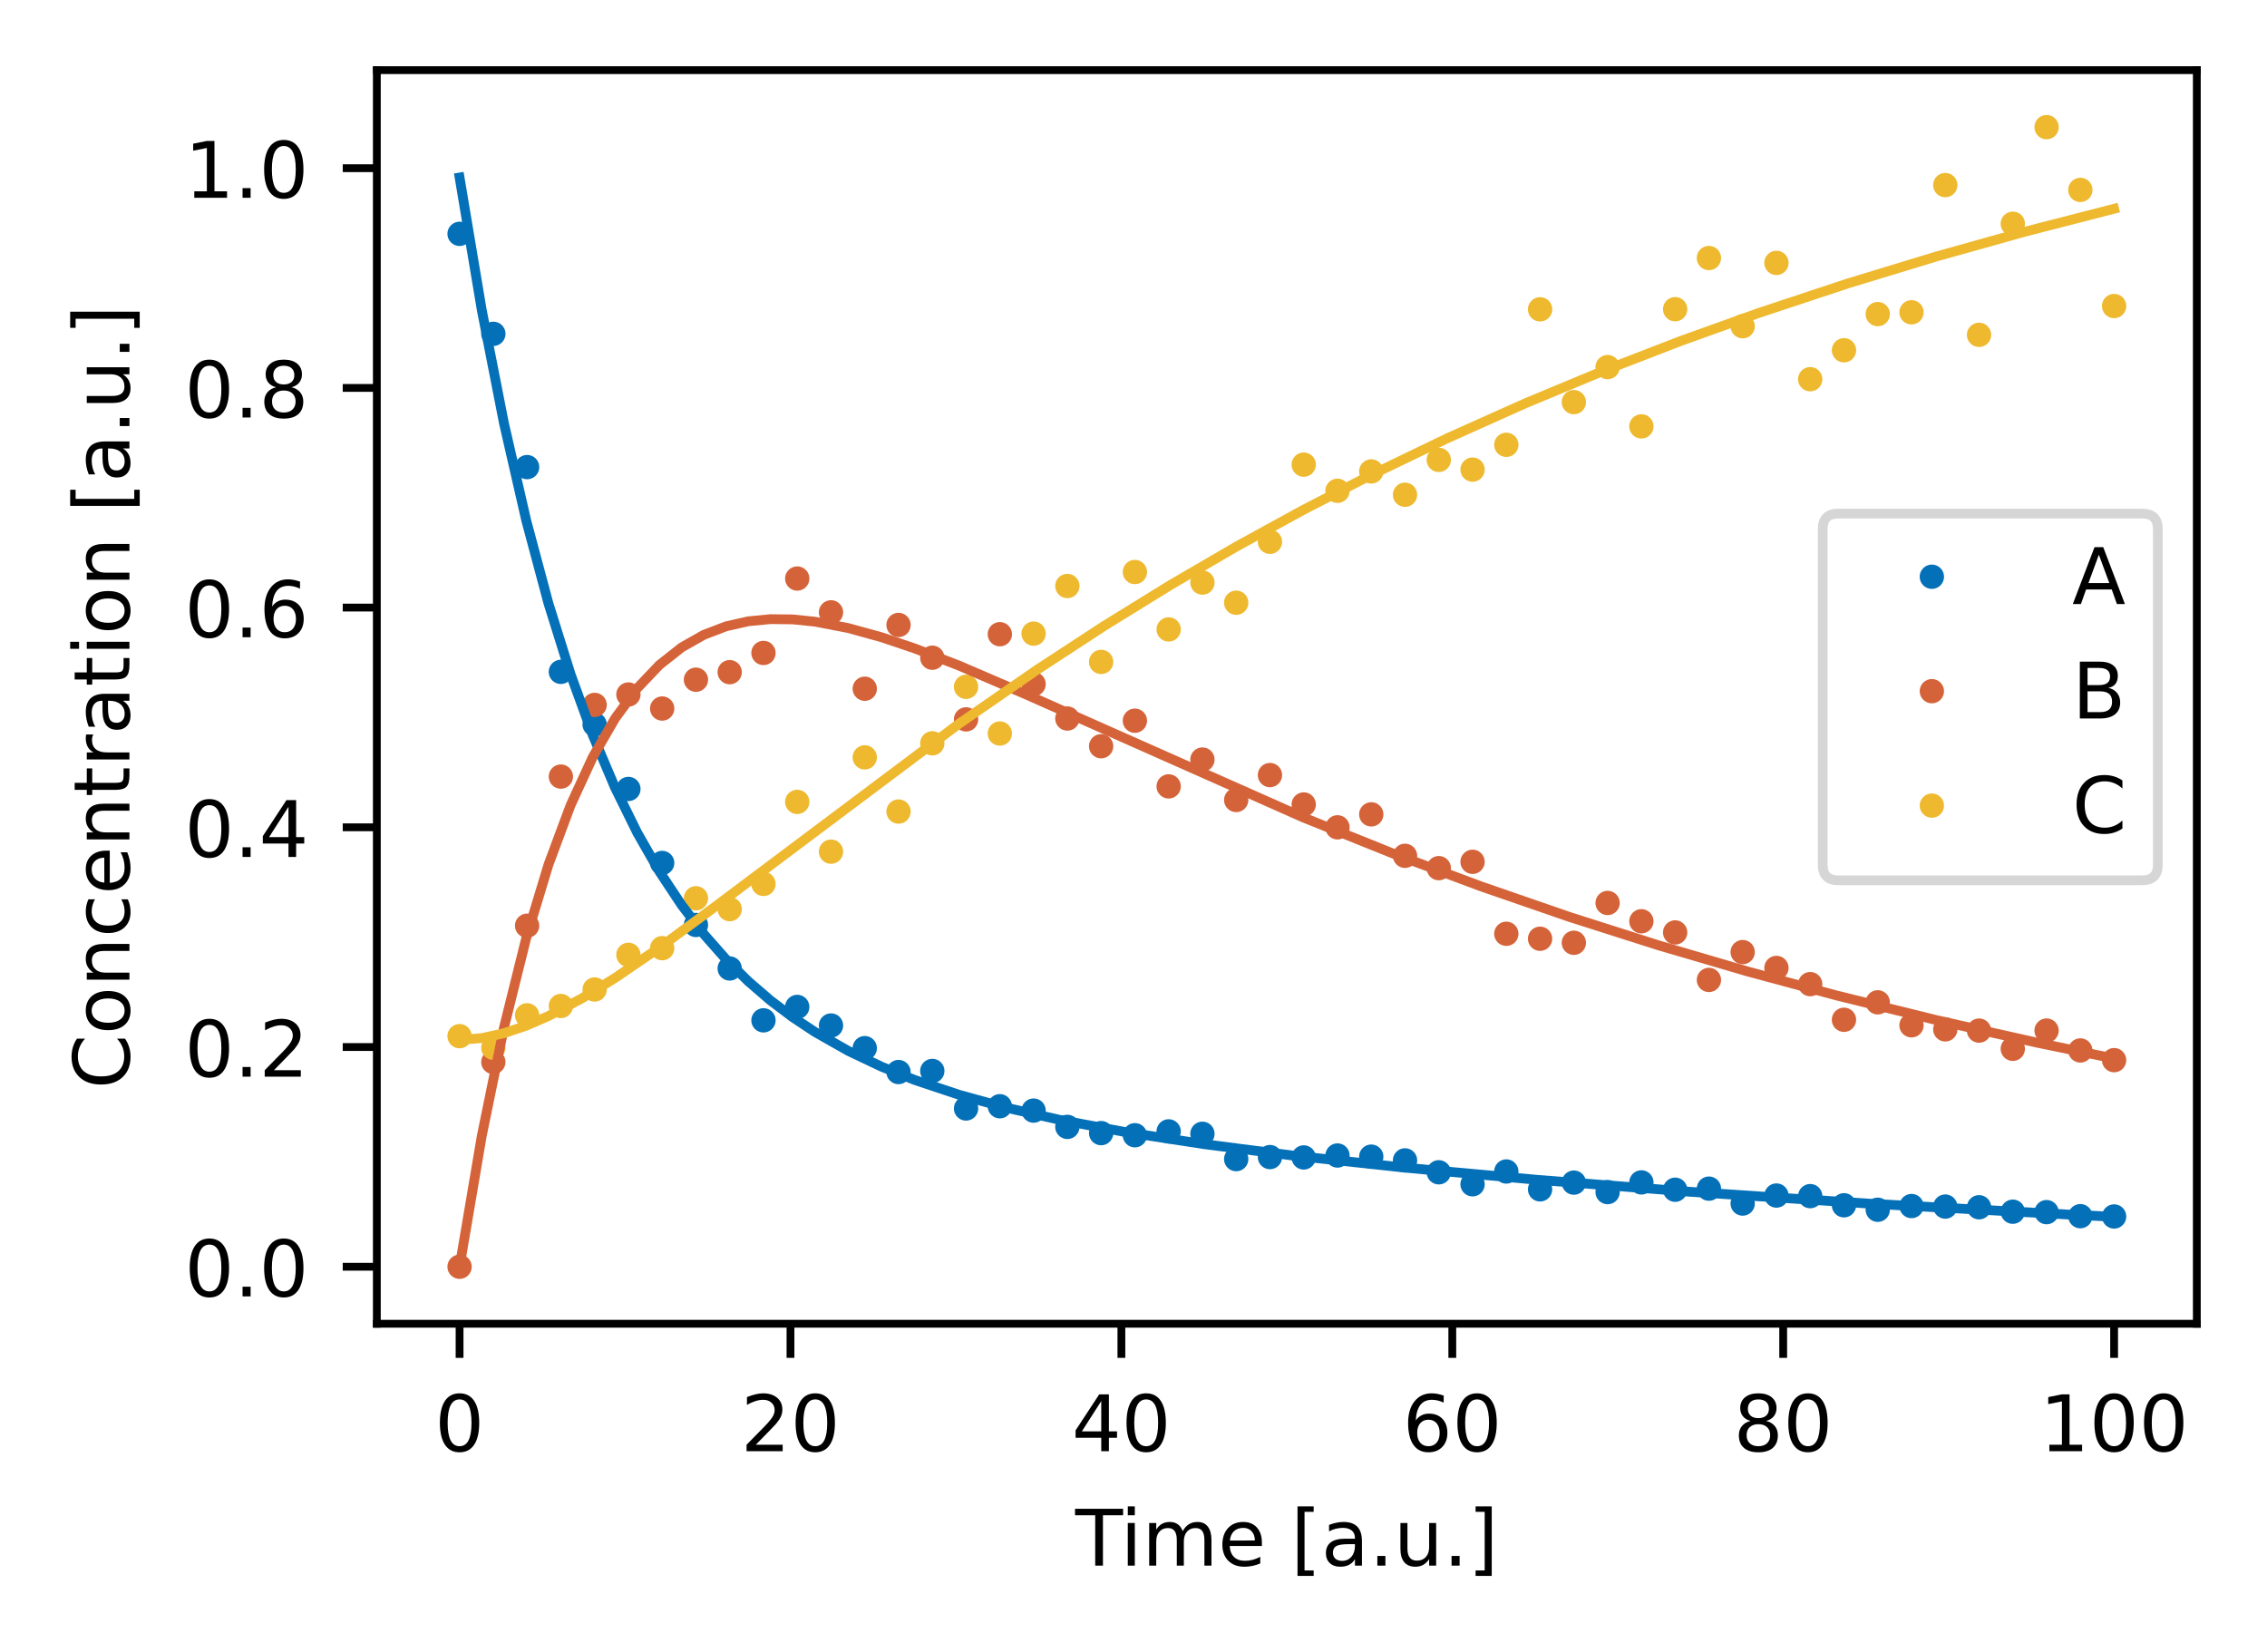 <?xml version="1.0" encoding="utf-8" standalone="no"?>
<!DOCTYPE svg PUBLIC "-//W3C//DTD SVG 1.1//EN"
  "http://www.w3.org/Graphics/SVG/1.1/DTD/svg11.dtd">
<!-- Created with matplotlib (https://matplotlib.org/) -->
<svg height="169.517pt" version="1.1" viewBox="0 0 232.597 169.517" width="232.597pt" xmlns="http://www.w3.org/2000/svg" xmlns:xlink="http://www.w3.org/1999/xlink">
 <defs>
  <style type="text/css">
*{stroke-linecap:butt;stroke-linejoin:round;}
  </style>
 </defs>
 <g id="figure_1">
  <g id="patch_1">
   <path d="M 0 169.517 
L 232.597 169.517 
L 232.597 0 
L 0 0 
z
" style="fill:#ffffff;"/>
  </g>
  <g id="axes_1">
   <g id="patch_2">
    <path d="M 38.665 135.832 
L 225.397 135.832 
L 225.397 7.2 
L 38.665 7.2 
z
" style="fill:#ffffff;"/>
   </g>
   <g id="matplotlib.axis_1">
    <g id="xtick_1">
     <g id="line2d_1">
      <defs>
       <path d="M 0 0 
L 0 3.5 
" id="m7753dd4d97" style="stroke:#000000;stroke-width:0.8;"/>
      </defs>
      <g>
       <use style="stroke:#000000;stroke-width:0.8;" x="47.153" xlink:href="#m7753dd4d97" y="135.832"/>
      </g>
     </g>
     <g id="text_1">
      <!-- 0 -->
      <defs>
       <path d="M 31.781 66.406 
Q 24.172 66.406 20.328 58.906 
Q 16.5 51.422 16.5 36.375 
Q 16.5 21.391 20.328 13.891 
Q 24.172 6.391 31.781 6.391 
Q 39.453 6.391 43.281 13.891 
Q 47.125 21.391 47.125 36.375 
Q 47.125 51.422 43.281 58.906 
Q 39.453 66.406 31.781 66.406 
z
M 31.781 74.219 
Q 44.047 74.219 50.516 64.516 
Q 56.984 54.828 56.984 36.375 
Q 56.984 17.969 50.516 8.266 
Q 44.047 -1.422 31.781 -1.422 
Q 19.531 -1.422 13.062 8.266 
Q 6.594 17.969 6.594 36.375 
Q 6.594 54.828 13.062 64.516 
Q 19.531 74.219 31.781 74.219 
z
" id="DejaVuSans-48"/>
      </defs>
      <g transform="translate(44.608 148.911)scale(0.08 -0.08)">
       <use xlink:href="#DejaVuSans-48"/>
      </g>
     </g>
    </g>
    <g id="xtick_2">
     <g id="line2d_2">
      <g>
       <use style="stroke:#000000;stroke-width:0.8;" x="81.104" xlink:href="#m7753dd4d97" y="135.832"/>
      </g>
     </g>
     <g id="text_2">
      <!-- 20 -->
      <defs>
       <path d="M 19.188 8.297 
L 53.609 8.297 
L 53.609 0 
L 7.328 0 
L 7.328 8.297 
Q 12.938 14.109 22.625 23.891 
Q 32.328 33.688 34.812 36.531 
Q 39.547 41.844 41.422 45.531 
Q 43.312 49.219 43.312 52.781 
Q 43.312 58.594 39.234 62.25 
Q 35.156 65.922 28.609 65.922 
Q 23.969 65.922 18.812 64.312 
Q 13.672 62.703 7.812 59.422 
L 7.812 69.391 
Q 13.766 71.781 18.938 73 
Q 24.125 74.219 28.422 74.219 
Q 39.75 74.219 46.484 68.547 
Q 53.219 62.891 53.219 53.422 
Q 53.219 48.922 51.531 44.891 
Q 49.859 40.875 45.406 35.406 
Q 44.188 33.984 37.641 27.219 
Q 31.109 20.453 19.188 8.297 
z
" id="DejaVuSans-50"/>
      </defs>
      <g transform="translate(76.014 148.911)scale(0.08 -0.08)">
       <use xlink:href="#DejaVuSans-50"/>
       <use x="63.623" xlink:href="#DejaVuSans-48"/>
      </g>
     </g>
    </g>
    <g id="xtick_3">
     <g id="line2d_3">
      <g>
       <use style="stroke:#000000;stroke-width:0.8;" x="115.056" xlink:href="#m7753dd4d97" y="135.832"/>
      </g>
     </g>
     <g id="text_3">
      <!-- 40 -->
      <defs>
       <path d="M 37.797 64.312 
L 12.891 25.391 
L 37.797 25.391 
z
M 35.203 72.906 
L 47.609 72.906 
L 47.609 25.391 
L 58.016 25.391 
L 58.016 17.188 
L 47.609 17.188 
L 47.609 0 
L 37.797 0 
L 37.797 17.188 
L 4.891 17.188 
L 4.891 26.703 
z
" id="DejaVuSans-52"/>
      </defs>
      <g transform="translate(109.966 148.911)scale(0.08 -0.08)">
       <use xlink:href="#DejaVuSans-52"/>
       <use x="63.623" xlink:href="#DejaVuSans-48"/>
      </g>
     </g>
    </g>
    <g id="xtick_4">
     <g id="line2d_4">
      <g>
       <use style="stroke:#000000;stroke-width:0.8;" x="149.007" xlink:href="#m7753dd4d97" y="135.832"/>
      </g>
     </g>
     <g id="text_4">
      <!-- 60 -->
      <defs>
       <path d="M 33.016 40.375 
Q 26.375 40.375 22.484 35.828 
Q 18.609 31.297 18.609 23.391 
Q 18.609 15.531 22.484 10.953 
Q 26.375 6.391 33.016 6.391 
Q 39.656 6.391 43.531 10.953 
Q 47.406 15.531 47.406 23.391 
Q 47.406 31.297 43.531 35.828 
Q 39.656 40.375 33.016 40.375 
z
M 52.594 71.297 
L 52.594 62.312 
Q 48.875 64.062 45.094 64.984 
Q 41.312 65.922 37.594 65.922 
Q 27.828 65.922 22.672 59.328 
Q 17.531 52.734 16.797 39.406 
Q 19.672 43.656 24.016 45.922 
Q 28.375 48.188 33.594 48.188 
Q 44.578 48.188 50.953 41.516 
Q 57.328 34.859 57.328 23.391 
Q 57.328 12.156 50.688 5.359 
Q 44.047 -1.422 33.016 -1.422 
Q 20.359 -1.422 13.672 8.266 
Q 6.984 17.969 6.984 36.375 
Q 6.984 53.656 15.188 63.938 
Q 23.391 74.219 37.203 74.219 
Q 40.922 74.219 44.703 73.484 
Q 48.484 72.75 52.594 71.297 
z
" id="DejaVuSans-54"/>
      </defs>
      <g transform="translate(143.917 148.911)scale(0.08 -0.08)">
       <use xlink:href="#DejaVuSans-54"/>
       <use x="63.623" xlink:href="#DejaVuSans-48"/>
      </g>
     </g>
    </g>
    <g id="xtick_5">
     <g id="line2d_5">
      <g>
       <use style="stroke:#000000;stroke-width:0.8;" x="182.958" xlink:href="#m7753dd4d97" y="135.832"/>
      </g>
     </g>
     <g id="text_5">
      <!-- 80 -->
      <defs>
       <path d="M 31.781 34.625 
Q 24.75 34.625 20.719 30.859 
Q 16.703 27.094 16.703 20.516 
Q 16.703 13.922 20.719 10.156 
Q 24.75 6.391 31.781 6.391 
Q 38.812 6.391 42.859 10.172 
Q 46.922 13.969 46.922 20.516 
Q 46.922 27.094 42.891 30.859 
Q 38.875 34.625 31.781 34.625 
z
M 21.922 38.812 
Q 15.578 40.375 12.031 44.719 
Q 8.5 49.078 8.5 55.328 
Q 8.5 64.062 14.719 69.141 
Q 20.953 74.219 31.781 74.219 
Q 42.672 74.219 48.875 69.141 
Q 55.078 64.062 55.078 55.328 
Q 55.078 49.078 51.531 44.719 
Q 48 40.375 41.703 38.812 
Q 48.828 37.156 52.797 32.312 
Q 56.781 27.484 56.781 20.516 
Q 56.781 9.906 50.312 4.234 
Q 43.844 -1.422 31.781 -1.422 
Q 19.734 -1.422 13.25 4.234 
Q 6.781 9.906 6.781 20.516 
Q 6.781 27.484 10.781 32.312 
Q 14.797 37.156 21.922 38.812 
z
M 18.312 54.391 
Q 18.312 48.734 21.844 45.562 
Q 25.391 42.391 31.781 42.391 
Q 38.141 42.391 41.719 45.562 
Q 45.312 48.734 45.312 54.391 
Q 45.312 60.062 41.719 63.234 
Q 38.141 66.406 31.781 66.406 
Q 25.391 66.406 21.844 63.234 
Q 18.312 60.062 18.312 54.391 
z
" id="DejaVuSans-56"/>
      </defs>
      <g transform="translate(177.868 148.911)scale(0.08 -0.08)">
       <use xlink:href="#DejaVuSans-56"/>
       <use x="63.623" xlink:href="#DejaVuSans-48"/>
      </g>
     </g>
    </g>
    <g id="xtick_6">
     <g id="line2d_6">
      <g>
       <use style="stroke:#000000;stroke-width:0.8;" x="216.91" xlink:href="#m7753dd4d97" y="135.832"/>
      </g>
     </g>
     <g id="text_6">
      <!-- 100 -->
      <defs>
       <path d="M 12.406 8.297 
L 28.516 8.297 
L 28.516 63.922 
L 10.984 60.406 
L 10.984 69.391 
L 28.422 72.906 
L 38.281 72.906 
L 38.281 8.297 
L 54.391 8.297 
L 54.391 0 
L 12.406 0 
z
" id="DejaVuSans-49"/>
      </defs>
      <g transform="translate(209.275 148.911)scale(0.08 -0.08)">
       <use xlink:href="#DejaVuSans-49"/>
       <use x="63.623" xlink:href="#DejaVuSans-48"/>
       <use x="127.246" xlink:href="#DejaVuSans-48"/>
      </g>
     </g>
    </g>
    <g id="text_7">
     <!-- Time [a.u.] -->
     <defs>
      <path d="M -0.297 72.906 
L 61.375 72.906 
L 61.375 64.594 
L 35.5 64.594 
L 35.5 0 
L 25.594 0 
L 25.594 64.594 
L -0.297 64.594 
z
" id="DejaVuSans-84"/>
      <path d="M 9.422 54.688 
L 18.406 54.688 
L 18.406 0 
L 9.422 0 
z
M 9.422 75.984 
L 18.406 75.984 
L 18.406 64.594 
L 9.422 64.594 
z
" id="DejaVuSans-105"/>
      <path d="M 52 44.188 
Q 55.375 50.25 60.062 53.125 
Q 64.75 56 71.094 56 
Q 79.641 56 84.281 50.016 
Q 88.922 44.047 88.922 33.016 
L 88.922 0 
L 79.891 0 
L 79.891 32.719 
Q 79.891 40.578 77.094 44.375 
Q 74.312 48.188 68.609 48.188 
Q 61.625 48.188 57.562 43.547 
Q 53.516 38.922 53.516 30.906 
L 53.516 0 
L 44.484 0 
L 44.484 32.719 
Q 44.484 40.625 41.703 44.406 
Q 38.922 48.188 33.109 48.188 
Q 26.219 48.188 22.156 43.531 
Q 18.109 38.875 18.109 30.906 
L 18.109 0 
L 9.078 0 
L 9.078 54.688 
L 18.109 54.688 
L 18.109 46.188 
Q 21.188 51.219 25.484 53.609 
Q 29.781 56 35.688 56 
Q 41.656 56 45.828 52.969 
Q 50 49.953 52 44.188 
z
" id="DejaVuSans-109"/>
      <path d="M 56.203 29.594 
L 56.203 25.203 
L 14.891 25.203 
Q 15.484 15.922 20.484 11.062 
Q 25.484 6.203 34.422 6.203 
Q 39.594 6.203 44.453 7.469 
Q 49.312 8.734 54.109 11.281 
L 54.109 2.781 
Q 49.266 0.734 44.188 -0.344 
Q 39.109 -1.422 33.891 -1.422 
Q 20.797 -1.422 13.156 6.188 
Q 5.516 13.812 5.516 26.812 
Q 5.516 40.234 12.766 48.109 
Q 20.016 56 32.328 56 
Q 43.359 56 49.781 48.891 
Q 56.203 41.797 56.203 29.594 
z
M 47.219 32.234 
Q 47.125 39.594 43.094 43.984 
Q 39.062 48.391 32.422 48.391 
Q 24.906 48.391 20.391 44.141 
Q 15.875 39.891 15.188 32.172 
z
" id="DejaVuSans-101"/>
      <path id="DejaVuSans-32"/>
      <path d="M 8.594 75.984 
L 29.297 75.984 
L 29.297 69 
L 17.578 69 
L 17.578 -6.203 
L 29.297 -6.203 
L 29.297 -13.188 
L 8.594 -13.188 
z
" id="DejaVuSans-91"/>
      <path d="M 34.281 27.484 
Q 23.391 27.484 19.188 25 
Q 14.984 22.516 14.984 16.5 
Q 14.984 11.719 18.141 8.906 
Q 21.297 6.109 26.703 6.109 
Q 34.188 6.109 38.703 11.406 
Q 43.219 16.703 43.219 25.484 
L 43.219 27.484 
z
M 52.203 31.203 
L 52.203 0 
L 43.219 0 
L 43.219 8.297 
Q 40.141 3.328 35.547 0.953 
Q 30.953 -1.422 24.312 -1.422 
Q 15.922 -1.422 10.953 3.297 
Q 6 8.016 6 15.922 
Q 6 25.141 12.172 29.828 
Q 18.359 34.516 30.609 34.516 
L 43.219 34.516 
L 43.219 35.406 
Q 43.219 41.609 39.141 45 
Q 35.062 48.391 27.688 48.391 
Q 23 48.391 18.547 47.266 
Q 14.109 46.141 10.016 43.891 
L 10.016 52.203 
Q 14.938 54.109 19.578 55.047 
Q 24.219 56 28.609 56 
Q 40.484 56 46.344 49.844 
Q 52.203 43.703 52.203 31.203 
z
" id="DejaVuSans-97"/>
      <path d="M 10.688 12.406 
L 21 12.406 
L 21 0 
L 10.688 0 
z
" id="DejaVuSans-46"/>
      <path d="M 8.5 21.578 
L 8.5 54.688 
L 17.484 54.688 
L 17.484 21.922 
Q 17.484 14.156 20.5 10.266 
Q 23.531 6.391 29.594 6.391 
Q 36.859 6.391 41.078 11.031 
Q 45.312 15.672 45.312 23.688 
L 45.312 54.688 
L 54.297 54.688 
L 54.297 0 
L 45.312 0 
L 45.312 8.406 
Q 42.047 3.422 37.719 1 
Q 33.406 -1.422 27.688 -1.422 
Q 18.266 -1.422 13.375 4.438 
Q 8.5 10.297 8.5 21.578 
z
M 31.109 56 
z
" id="DejaVuSans-117"/>
      <path d="M 30.422 75.984 
L 30.422 -13.188 
L 9.719 -13.188 
L 9.719 -6.203 
L 21.391 -6.203 
L 21.391 69 
L 9.719 69 
L 9.719 75.984 
z
" id="DejaVuSans-93"/>
     </defs>
     <g transform="translate(110.323 160.653)scale(0.08 -0.08)">
      <use xlink:href="#DejaVuSans-84"/>
      <use x="57.959" xlink:href="#DejaVuSans-105"/>
      <use x="85.742" xlink:href="#DejaVuSans-109"/>
      <use x="183.154" xlink:href="#DejaVuSans-101"/>
      <use x="244.678" xlink:href="#DejaVuSans-32"/>
      <use x="276.465" xlink:href="#DejaVuSans-91"/>
      <use x="315.479" xlink:href="#DejaVuSans-97"/>
      <use x="376.758" xlink:href="#DejaVuSans-46"/>
      <use x="408.545" xlink:href="#DejaVuSans-117"/>
      <use x="471.924" xlink:href="#DejaVuSans-46"/>
      <use x="503.711" xlink:href="#DejaVuSans-93"/>
     </g>
    </g>
   </g>
   <g id="matplotlib.axis_2">
    <g id="ytick_1">
     <g id="line2d_7">
      <defs>
       <path d="M 0 0 
L -3.5 0 
" id="md9c413e7bf" style="stroke:#000000;stroke-width:0.8;"/>
      </defs>
      <g>
       <use style="stroke:#000000;stroke-width:0.8;" x="38.665" xlink:href="#md9c413e7bf" y="129.985"/>
      </g>
     </g>
     <g id="text_8">
      <!-- 0.0 -->
      <g transform="translate(18.942 133.025)scale(0.08 -0.08)">
       <use xlink:href="#DejaVuSans-48"/>
       <use x="63.623" xlink:href="#DejaVuSans-46"/>
       <use x="95.41" xlink:href="#DejaVuSans-48"/>
      </g>
     </g>
    </g>
    <g id="ytick_2">
     <g id="line2d_8">
      <g>
       <use style="stroke:#000000;stroke-width:0.8;" x="38.665" xlink:href="#md9c413e7bf" y="107.439"/>
      </g>
     </g>
     <g id="text_9">
      <!-- 0.2 -->
      <g transform="translate(18.942 110.479)scale(0.08 -0.08)">
       <use xlink:href="#DejaVuSans-48"/>
       <use x="63.623" xlink:href="#DejaVuSans-46"/>
       <use x="95.41" xlink:href="#DejaVuSans-50"/>
      </g>
     </g>
    </g>
    <g id="ytick_3">
     <g id="line2d_9">
      <g>
       <use style="stroke:#000000;stroke-width:0.8;" x="38.665" xlink:href="#md9c413e7bf" y="84.894"/>
      </g>
     </g>
     <g id="text_10">
      <!-- 0.4 -->
      <g transform="translate(18.942 87.933)scale(0.08 -0.08)">
       <use xlink:href="#DejaVuSans-48"/>
       <use x="63.623" xlink:href="#DejaVuSans-46"/>
       <use x="95.41" xlink:href="#DejaVuSans-52"/>
      </g>
     </g>
    </g>
    <g id="ytick_4">
     <g id="line2d_10">
      <g>
       <use style="stroke:#000000;stroke-width:0.8;" x="38.665" xlink:href="#md9c413e7bf" y="62.348"/>
      </g>
     </g>
     <g id="text_11">
      <!-- 0.6 -->
      <g transform="translate(18.942 65.387)scale(0.08 -0.08)">
       <use xlink:href="#DejaVuSans-48"/>
       <use x="63.623" xlink:href="#DejaVuSans-46"/>
       <use x="95.41" xlink:href="#DejaVuSans-54"/>
      </g>
     </g>
    </g>
    <g id="ytick_5">
     <g id="line2d_11">
      <g>
       <use style="stroke:#000000;stroke-width:0.8;" x="38.665" xlink:href="#md9c413e7bf" y="39.802"/>
      </g>
     </g>
     <g id="text_12">
      <!-- 0.8 -->
      <g transform="translate(18.942 42.841)scale(0.08 -0.08)">
       <use xlink:href="#DejaVuSans-48"/>
       <use x="63.623" xlink:href="#DejaVuSans-46"/>
       <use x="95.41" xlink:href="#DejaVuSans-56"/>
      </g>
     </g>
    </g>
    <g id="ytick_6">
     <g id="line2d_12">
      <g>
       <use style="stroke:#000000;stroke-width:0.8;" x="38.665" xlink:href="#md9c413e7bf" y="17.256"/>
      </g>
     </g>
     <g id="text_13">
      <!-- 1.0 -->
      <g transform="translate(18.942 20.296)scale(0.08 -0.08)">
       <use xlink:href="#DejaVuSans-49"/>
       <use x="63.623" xlink:href="#DejaVuSans-46"/>
       <use x="95.41" xlink:href="#DejaVuSans-48"/>
      </g>
     </g>
    </g>
    <g id="text_14">
     <!-- Concentration [a.u.] -->
     <defs>
      <path d="M 64.406 67.281 
L 64.406 56.891 
Q 59.422 61.531 53.781 63.812 
Q 48.141 66.109 41.797 66.109 
Q 29.297 66.109 22.656 58.469 
Q 16.016 50.828 16.016 36.375 
Q 16.016 21.969 22.656 14.328 
Q 29.297 6.688 41.797 6.688 
Q 48.141 6.688 53.781 8.984 
Q 59.422 11.281 64.406 15.922 
L 64.406 5.609 
Q 59.234 2.094 53.438 0.328 
Q 47.656 -1.422 41.219 -1.422 
Q 24.656 -1.422 15.125 8.703 
Q 5.609 18.844 5.609 36.375 
Q 5.609 53.953 15.125 64.078 
Q 24.656 74.219 41.219 74.219 
Q 47.75 74.219 53.531 72.484 
Q 59.328 70.75 64.406 67.281 
z
" id="DejaVuSans-67"/>
      <path d="M 30.609 48.391 
Q 23.391 48.391 19.188 42.75 
Q 14.984 37.109 14.984 27.297 
Q 14.984 17.484 19.156 11.844 
Q 23.344 6.203 30.609 6.203 
Q 37.797 6.203 41.984 11.859 
Q 46.188 17.531 46.188 27.297 
Q 46.188 37.016 41.984 42.703 
Q 37.797 48.391 30.609 48.391 
z
M 30.609 56 
Q 42.328 56 49.016 48.375 
Q 55.719 40.766 55.719 27.297 
Q 55.719 13.875 49.016 6.219 
Q 42.328 -1.422 30.609 -1.422 
Q 18.844 -1.422 12.172 6.219 
Q 5.516 13.875 5.516 27.297 
Q 5.516 40.766 12.172 48.375 
Q 18.844 56 30.609 56 
z
" id="DejaVuSans-111"/>
      <path d="M 54.891 33.016 
L 54.891 0 
L 45.906 0 
L 45.906 32.719 
Q 45.906 40.484 42.875 44.328 
Q 39.844 48.188 33.797 48.188 
Q 26.516 48.188 22.312 43.547 
Q 18.109 38.922 18.109 30.906 
L 18.109 0 
L 9.078 0 
L 9.078 54.688 
L 18.109 54.688 
L 18.109 46.188 
Q 21.344 51.125 25.703 53.562 
Q 30.078 56 35.797 56 
Q 45.219 56 50.047 50.172 
Q 54.891 44.344 54.891 33.016 
z
" id="DejaVuSans-110"/>
      <path d="M 48.781 52.594 
L 48.781 44.188 
Q 44.969 46.297 41.141 47.344 
Q 37.312 48.391 33.406 48.391 
Q 24.656 48.391 19.812 42.844 
Q 14.984 37.312 14.984 27.297 
Q 14.984 17.281 19.812 11.734 
Q 24.656 6.203 33.406 6.203 
Q 37.312 6.203 41.141 7.25 
Q 44.969 8.297 48.781 10.406 
L 48.781 2.094 
Q 45.016 0.344 40.984 -0.531 
Q 36.969 -1.422 32.422 -1.422 
Q 20.062 -1.422 12.781 6.344 
Q 5.516 14.109 5.516 27.297 
Q 5.516 40.672 12.859 48.328 
Q 20.219 56 33.016 56 
Q 37.156 56 41.109 55.141 
Q 45.062 54.297 48.781 52.594 
z
" id="DejaVuSans-99"/>
      <path d="M 18.312 70.219 
L 18.312 54.688 
L 36.812 54.688 
L 36.812 47.703 
L 18.312 47.703 
L 18.312 18.016 
Q 18.312 11.328 20.141 9.422 
Q 21.969 7.516 27.594 7.516 
L 36.812 7.516 
L 36.812 0 
L 27.594 0 
Q 17.188 0 13.234 3.875 
Q 9.281 7.766 9.281 18.016 
L 9.281 47.703 
L 2.688 47.703 
L 2.688 54.688 
L 9.281 54.688 
L 9.281 70.219 
z
" id="DejaVuSans-116"/>
      <path d="M 41.109 46.297 
Q 39.594 47.172 37.812 47.578 
Q 36.031 48 33.891 48 
Q 26.266 48 22.188 43.047 
Q 18.109 38.094 18.109 28.812 
L 18.109 0 
L 9.078 0 
L 9.078 54.688 
L 18.109 54.688 
L 18.109 46.188 
Q 20.953 51.172 25.484 53.578 
Q 30.031 56 36.531 56 
Q 37.453 56 38.578 55.875 
Q 39.703 55.766 41.062 55.516 
z
" id="DejaVuSans-114"/>
     </defs>
     <g transform="translate(13.279 111.734)rotate(-90)scale(0.08 -0.08)">
      <use xlink:href="#DejaVuSans-67"/>
      <use x="69.824" xlink:href="#DejaVuSans-111"/>
      <use x="131.006" xlink:href="#DejaVuSans-110"/>
      <use x="194.385" xlink:href="#DejaVuSans-99"/>
      <use x="249.365" xlink:href="#DejaVuSans-101"/>
      <use x="310.889" xlink:href="#DejaVuSans-110"/>
      <use x="374.268" xlink:href="#DejaVuSans-116"/>
      <use x="413.477" xlink:href="#DejaVuSans-114"/>
      <use x="454.59" xlink:href="#DejaVuSans-97"/>
      <use x="515.869" xlink:href="#DejaVuSans-116"/>
      <use x="555.078" xlink:href="#DejaVuSans-105"/>
      <use x="582.861" xlink:href="#DejaVuSans-111"/>
      <use x="644.043" xlink:href="#DejaVuSans-110"/>
      <use x="707.422" xlink:href="#DejaVuSans-32"/>
      <use x="739.209" xlink:href="#DejaVuSans-91"/>
      <use x="778.223" xlink:href="#DejaVuSans-97"/>
      <use x="839.502" xlink:href="#DejaVuSans-46"/>
      <use x="871.289" xlink:href="#DejaVuSans-117"/>
      <use x="934.668" xlink:href="#DejaVuSans-46"/>
      <use x="966.455" xlink:href="#DejaVuSans-93"/>
     </g>
    </g>
   </g>
   <g id="line2d_13">
    <defs>
     <path d="M 0 0.75 
C 0.199 0.75 0.39 0.671 0.53 0.53 
C 0.671 0.39 0.75 0.199 0.75 0 
C 0.75 -0.199 0.671 -0.39 0.53 -0.53 
C 0.39 -0.671 0.199 -0.75 0 -0.75 
C -0.199 -0.75 -0.39 -0.671 -0.53 -0.53 
C -0.671 -0.39 -0.75 -0.199 -0.75 0 
C -0.75 0.199 -0.671 0.39 -0.53 0.53 
C -0.39 0.671 -0.199 0.75 0 0.75 
z
" id="m4234f178cc" style="stroke:#0370b8;"/>
    </defs>
    <g clip-path="url(#p638c20e5b8)">
     <use style="fill:#0370b8;stroke:#0370b8;" x="47.153" xlink:href="#m4234f178cc" y="23.996"/>
     <use style="fill:#0370b8;stroke:#0370b8;" x="50.617" xlink:href="#m4234f178cc" y="34.256"/>
     <use style="fill:#0370b8;stroke:#0370b8;" x="54.082" xlink:href="#m4234f178cc" y="47.931"/>
     <use style="fill:#0370b8;stroke:#0370b8;" x="57.546" xlink:href="#m4234f178cc" y="68.941"/>
     <use style="fill:#0370b8;stroke:#0370b8;" x="61.011" xlink:href="#m4234f178cc" y="74.341"/>
     <use style="fill:#0370b8;stroke:#0370b8;" x="64.475" xlink:href="#m4234f178cc" y="80.958"/>
     <use style="fill:#0370b8;stroke:#0370b8;" x="67.939" xlink:href="#m4234f178cc" y="88.551"/>
     <use style="fill:#0370b8;stroke:#0370b8;" x="71.404" xlink:href="#m4234f178cc" y="94.913"/>
     <use style="fill:#0370b8;stroke:#0370b8;" x="74.868" xlink:href="#m4234f178cc" y="99.378"/>
     <use style="fill:#0370b8;stroke:#0370b8;" x="78.333" xlink:href="#m4234f178cc" y="104.699"/>
     <use style="fill:#0370b8;stroke:#0370b8;" x="81.797" xlink:href="#m4234f178cc" y="103.325"/>
     <use style="fill:#0370b8;stroke:#0370b8;" x="85.262" xlink:href="#m4234f178cc" y="105.23"/>
     <use style="fill:#0370b8;stroke:#0370b8;" x="88.726" xlink:href="#m4234f178cc" y="107.553"/>
     <use style="fill:#0370b8;stroke:#0370b8;" x="92.19" xlink:href="#m4234f178cc" y="110.005"/>
     <use style="fill:#0370b8;stroke:#0370b8;" x="95.655" xlink:href="#m4234f178cc" y="109.894"/>
     <use style="fill:#0370b8;stroke:#0370b8;" x="99.119" xlink:href="#m4234f178cc" y="113.744"/>
     <use style="fill:#0370b8;stroke:#0370b8;" x="102.584" xlink:href="#m4234f178cc" y="113.515"/>
     <use style="fill:#0370b8;stroke:#0370b8;" x="106.048" xlink:href="#m4234f178cc" y="113.962"/>
     <use style="fill:#0370b8;stroke:#0370b8;" x="109.512" xlink:href="#m4234f178cc" y="115.633"/>
     <use style="fill:#0370b8;stroke:#0370b8;" x="112.977" xlink:href="#m4234f178cc" y="116.273"/>
     <use style="fill:#0370b8;stroke:#0370b8;" x="116.441" xlink:href="#m4234f178cc" y="116.49"/>
     <use style="fill:#0370b8;stroke:#0370b8;" x="119.906" xlink:href="#m4234f178cc" y="116.095"/>
     <use style="fill:#0370b8;stroke:#0370b8;" x="123.37" xlink:href="#m4234f178cc" y="116.341"/>
     <use style="fill:#0370b8;stroke:#0370b8;" x="126.835" xlink:href="#m4234f178cc" y="118.941"/>
     <use style="fill:#0370b8;stroke:#0370b8;" x="130.299" xlink:href="#m4234f178cc" y="118.732"/>
     <use style="fill:#0370b8;stroke:#0370b8;" x="133.763" xlink:href="#m4234f178cc" y="118.769"/>
     <use style="fill:#0370b8;stroke:#0370b8;" x="137.228" xlink:href="#m4234f178cc" y="118.57"/>
     <use style="fill:#0370b8;stroke:#0370b8;" x="140.692" xlink:href="#m4234f178cc" y="118.687"/>
     <use style="fill:#0370b8;stroke:#0370b8;" x="144.157" xlink:href="#m4234f178cc" y="119.07"/>
     <use style="fill:#0370b8;stroke:#0370b8;" x="147.621" xlink:href="#m4234f178cc" y="120.292"/>
     <use style="fill:#0370b8;stroke:#0370b8;" x="151.086" xlink:href="#m4234f178cc" y="121.523"/>
     <use style="fill:#0370b8;stroke:#0370b8;" x="154.55" xlink:href="#m4234f178cc" y="120.21"/>
     <use style="fill:#0370b8;stroke:#0370b8;" x="158.014" xlink:href="#m4234f178cc" y="122.043"/>
     <use style="fill:#0370b8;stroke:#0370b8;" x="161.479" xlink:href="#m4234f178cc" y="121.352"/>
     <use style="fill:#0370b8;stroke:#0370b8;" x="164.943" xlink:href="#m4234f178cc" y="122.323"/>
     <use style="fill:#0370b8;stroke:#0370b8;" x="168.408" xlink:href="#m4234f178cc" y="121.33"/>
     <use style="fill:#0370b8;stroke:#0370b8;" x="171.872" xlink:href="#m4234f178cc" y="122.082"/>
     <use style="fill:#0370b8;stroke:#0370b8;" x="175.337" xlink:href="#m4234f178cc" y="121.971"/>
     <use style="fill:#0370b8;stroke:#0370b8;" x="178.801" xlink:href="#m4234f178cc" y="123.499"/>
     <use style="fill:#0370b8;stroke:#0370b8;" x="182.265" xlink:href="#m4234f178cc" y="122.678"/>
     <use style="fill:#0370b8;stroke:#0370b8;" x="185.73" xlink:href="#m4234f178cc" y="122.739"/>
     <use style="fill:#0370b8;stroke:#0370b8;" x="189.194" xlink:href="#m4234f178cc" y="123.678"/>
     <use style="fill:#0370b8;stroke:#0370b8;" x="192.659" xlink:href="#m4234f178cc" y="124.136"/>
     <use style="fill:#0370b8;stroke:#0370b8;" x="196.123" xlink:href="#m4234f178cc" y="123.756"/>
     <use style="fill:#0370b8;stroke:#0370b8;" x="199.588" xlink:href="#m4234f178cc" y="123.81"/>
     <use style="fill:#0370b8;stroke:#0370b8;" x="203.052" xlink:href="#m4234f178cc" y="123.881"/>
     <use style="fill:#0370b8;stroke:#0370b8;" x="206.516" xlink:href="#m4234f178cc" y="124.336"/>
     <use style="fill:#0370b8;stroke:#0370b8;" x="209.981" xlink:href="#m4234f178cc" y="124.381"/>
     <use style="fill:#0370b8;stroke:#0370b8;" x="213.445" xlink:href="#m4234f178cc" y="124.795"/>
     <use style="fill:#0370b8;stroke:#0370b8;" x="216.91" xlink:href="#m4234f178cc" y="124.825"/>
    </g>
   </g>
   <g id="line2d_14">
    <defs>
     <path d="M 0 0.75 
C 0.199 0.75 0.39 0.671 0.53 0.53 
C 0.671 0.39 0.75 0.199 0.75 0 
C 0.75 -0.199 0.671 -0.39 0.53 -0.53 
C 0.39 -0.671 0.199 -0.75 0 -0.75 
C -0.199 -0.75 -0.39 -0.671 -0.53 -0.53 
C -0.671 -0.39 -0.75 -0.199 -0.75 0 
C -0.75 0.199 -0.671 0.39 -0.53 0.53 
C -0.39 0.671 -0.199 0.75 0 0.75 
z
" id="mb7064132e5" style="stroke:#d56339;"/>
    </defs>
    <g clip-path="url(#p638c20e5b8)">
     <use style="fill:#d56339;stroke:#d56339;" x="47.153" xlink:href="#mb7064132e5" y="129.985"/>
     <use style="fill:#d56339;stroke:#d56339;" x="50.617" xlink:href="#mb7064132e5" y="108.977"/>
     <use style="fill:#d56339;stroke:#d56339;" x="54.082" xlink:href="#mb7064132e5" y="94.99"/>
     <use style="fill:#d56339;stroke:#d56339;" x="57.546" xlink:href="#mb7064132e5" y="79.688"/>
     <use style="fill:#d56339;stroke:#d56339;" x="61.011" xlink:href="#mb7064132e5" y="72.332"/>
     <use style="fill:#d56339;stroke:#d56339;" x="64.475" xlink:href="#mb7064132e5" y="71.264"/>
     <use style="fill:#d56339;stroke:#d56339;" x="67.939" xlink:href="#mb7064132e5" y="72.704"/>
     <use style="fill:#d56339;stroke:#d56339;" x="71.404" xlink:href="#mb7064132e5" y="69.746"/>
     <use style="fill:#d56339;stroke:#d56339;" x="74.868" xlink:href="#mb7064132e5" y="68.972"/>
     <use style="fill:#d56339;stroke:#d56339;" x="78.333" xlink:href="#mb7064132e5" y="67.001"/>
     <use style="fill:#d56339;stroke:#d56339;" x="81.797" xlink:href="#mb7064132e5" y="59.366"/>
     <use style="fill:#d56339;stroke:#d56339;" x="85.262" xlink:href="#mb7064132e5" y="62.834"/>
     <use style="fill:#d56339;stroke:#d56339;" x="88.726" xlink:href="#mb7064132e5" y="70.671"/>
     <use style="fill:#d56339;stroke:#d56339;" x="92.19" xlink:href="#mb7064132e5" y="64.129"/>
     <use style="fill:#d56339;stroke:#d56339;" x="95.655" xlink:href="#mb7064132e5" y="67.49"/>
     <use style="fill:#d56339;stroke:#d56339;" x="99.119" xlink:href="#mb7064132e5" y="73.817"/>
     <use style="fill:#d56339;stroke:#d56339;" x="102.584" xlink:href="#mb7064132e5" y="65.078"/>
     <use style="fill:#d56339;stroke:#d56339;" x="106.048" xlink:href="#mb7064132e5" y="70.2"/>
     <use style="fill:#d56339;stroke:#d56339;" x="109.512" xlink:href="#mb7064132e5" y="73.73"/>
     <use style="fill:#d56339;stroke:#d56339;" x="112.977" xlink:href="#mb7064132e5" y="76.573"/>
     <use style="fill:#d56339;stroke:#d56339;" x="116.441" xlink:href="#mb7064132e5" y="73.953"/>
     <use style="fill:#d56339;stroke:#d56339;" x="119.906" xlink:href="#mb7064132e5" y="80.693"/>
     <use style="fill:#d56339;stroke:#d56339;" x="123.37" xlink:href="#mb7064132e5" y="77.94"/>
     <use style="fill:#d56339;stroke:#d56339;" x="126.835" xlink:href="#mb7064132e5" y="82.089"/>
     <use style="fill:#d56339;stroke:#d56339;" x="130.299" xlink:href="#mb7064132e5" y="79.532"/>
     <use style="fill:#d56339;stroke:#d56339;" x="133.763" xlink:href="#mb7064132e5" y="82.549"/>
     <use style="fill:#d56339;stroke:#d56339;" x="137.228" xlink:href="#mb7064132e5" y="84.895"/>
     <use style="fill:#d56339;stroke:#d56339;" x="140.692" xlink:href="#mb7064132e5" y="83.564"/>
     <use style="fill:#d56339;stroke:#d56339;" x="144.157" xlink:href="#mb7064132e5" y="87.817"/>
     <use style="fill:#d56339;stroke:#d56339;" x="147.621" xlink:href="#mb7064132e5" y="89.084"/>
     <use style="fill:#d56339;stroke:#d56339;" x="151.086" xlink:href="#mb7064132e5" y="88.432"/>
     <use style="fill:#d56339;stroke:#d56339;" x="154.55" xlink:href="#mb7064132e5" y="95.817"/>
     <use style="fill:#d56339;stroke:#d56339;" x="158.014" xlink:href="#mb7064132e5" y="96.327"/>
     <use style="fill:#d56339;stroke:#d56339;" x="161.479" xlink:href="#mb7064132e5" y="96.741"/>
     <use style="fill:#d56339;stroke:#d56339;" x="164.943" xlink:href="#mb7064132e5" y="92.655"/>
     <use style="fill:#d56339;stroke:#d56339;" x="168.408" xlink:href="#mb7064132e5" y="94.534"/>
     <use style="fill:#d56339;stroke:#d56339;" x="171.872" xlink:href="#mb7064132e5" y="95.68"/>
     <use style="fill:#d56339;stroke:#d56339;" x="175.337" xlink:href="#mb7064132e5" y="100.554"/>
     <use style="fill:#d56339;stroke:#d56339;" x="178.801" xlink:href="#mb7064132e5" y="97.697"/>
     <use style="fill:#d56339;stroke:#d56339;" x="182.265" xlink:href="#mb7064132e5" y="99.323"/>
     <use style="fill:#d56339;stroke:#d56339;" x="185.73" xlink:href="#mb7064132e5" y="100.985"/>
     <use style="fill:#d56339;stroke:#d56339;" x="189.194" xlink:href="#mb7064132e5" y="104.642"/>
     <use style="fill:#d56339;stroke:#d56339;" x="192.659" xlink:href="#mb7064132e5" y="102.851"/>
     <use style="fill:#d56339;stroke:#d56339;" x="196.123" xlink:href="#mb7064132e5" y="105.209"/>
     <use style="fill:#d56339;stroke:#d56339;" x="199.588" xlink:href="#mb7064132e5" y="105.626"/>
     <use style="fill:#d56339;stroke:#d56339;" x="203.052" xlink:href="#mb7064132e5" y="105.754"/>
     <use style="fill:#d56339;stroke:#d56339;" x="206.516" xlink:href="#mb7064132e5" y="107.621"/>
     <use style="fill:#d56339;stroke:#d56339;" x="209.981" xlink:href="#mb7064132e5" y="105.75"/>
     <use style="fill:#d56339;stroke:#d56339;" x="213.445" xlink:href="#mb7064132e5" y="107.789"/>
     <use style="fill:#d56339;stroke:#d56339;" x="216.91" xlink:href="#mb7064132e5" y="108.785"/>
    </g>
   </g>
   <g id="line2d_15">
    <defs>
     <path d="M 0 0.75 
C 0.199 0.75 0.39 0.671 0.53 0.53 
C 0.671 0.39 0.75 0.199 0.75 0 
C 0.75 -0.199 0.671 -0.39 0.53 -0.53 
C 0.39 -0.671 0.199 -0.75 0 -0.75 
C -0.199 -0.75 -0.39 -0.671 -0.53 -0.53 
C -0.671 -0.39 -0.75 -0.199 -0.75 0 
C -0.75 0.199 -0.671 0.39 -0.53 0.53 
C -0.39 0.671 -0.199 0.75 0 0.75 
z
" id="md0162529c0" style="stroke:#eeb92e;"/>
    </defs>
    <g clip-path="url(#p638c20e5b8)">
     <use style="fill:#eeb92e;stroke:#eeb92e;" x="47.153" xlink:href="#md0162529c0" y="106.325"/>
     <use style="fill:#eeb92e;stroke:#eeb92e;" x="50.617" xlink:href="#md0162529c0" y="107.513"/>
     <use style="fill:#eeb92e;stroke:#eeb92e;" x="54.082" xlink:href="#md0162529c0" y="104.184"/>
     <use style="fill:#eeb92e;stroke:#eeb92e;" x="57.546" xlink:href="#md0162529c0" y="103.229"/>
     <use style="fill:#eeb92e;stroke:#eeb92e;" x="61.011" xlink:href="#md0162529c0" y="101.534"/>
     <use style="fill:#eeb92e;stroke:#eeb92e;" x="64.475" xlink:href="#md0162529c0" y="97.979"/>
     <use style="fill:#eeb92e;stroke:#eeb92e;" x="67.939" xlink:href="#md0162529c0" y="97.295"/>
     <use style="fill:#eeb92e;stroke:#eeb92e;" x="71.404" xlink:href="#md0162529c0" y="92.175"/>
     <use style="fill:#eeb92e;stroke:#eeb92e;" x="74.868" xlink:href="#md0162529c0" y="93.29"/>
     <use style="fill:#eeb92e;stroke:#eeb92e;" x="78.333" xlink:href="#md0162529c0" y="90.701"/>
     <use style="fill:#eeb92e;stroke:#eeb92e;" x="81.797" xlink:href="#md0162529c0" y="82.284"/>
     <use style="fill:#eeb92e;stroke:#eeb92e;" x="85.262" xlink:href="#md0162529c0" y="87.392"/>
     <use style="fill:#eeb92e;stroke:#eeb92e;" x="88.726" xlink:href="#md0162529c0" y="77.716"/>
     <use style="fill:#eeb92e;stroke:#eeb92e;" x="92.19" xlink:href="#md0162529c0" y="83.276"/>
     <use style="fill:#eeb92e;stroke:#eeb92e;" x="95.655" xlink:href="#md0162529c0" y="76.275"/>
     <use style="fill:#eeb92e;stroke:#eeb92e;" x="99.119" xlink:href="#md0162529c0" y="70.477"/>
     <use style="fill:#eeb92e;stroke:#eeb92e;" x="102.584" xlink:href="#md0162529c0" y="75.269"/>
     <use style="fill:#eeb92e;stroke:#eeb92e;" x="106.048" xlink:href="#md0162529c0" y="65.018"/>
     <use style="fill:#eeb92e;stroke:#eeb92e;" x="109.512" xlink:href="#md0162529c0" y="60.131"/>
     <use style="fill:#eeb92e;stroke:#eeb92e;" x="112.977" xlink:href="#md0162529c0" y="67.921"/>
     <use style="fill:#eeb92e;stroke:#eeb92e;" x="116.441" xlink:href="#md0162529c0" y="58.696"/>
     <use style="fill:#eeb92e;stroke:#eeb92e;" x="119.906" xlink:href="#md0162529c0" y="64.588"/>
     <use style="fill:#eeb92e;stroke:#eeb92e;" x="123.37" xlink:href="#md0162529c0" y="59.78"/>
     <use style="fill:#eeb92e;stroke:#eeb92e;" x="126.835" xlink:href="#md0162529c0" y="61.846"/>
     <use style="fill:#eeb92e;stroke:#eeb92e;" x="130.299" xlink:href="#md0162529c0" y="55.597"/>
     <use style="fill:#eeb92e;stroke:#eeb92e;" x="133.763" xlink:href="#md0162529c0" y="47.678"/>
     <use style="fill:#eeb92e;stroke:#eeb92e;" x="137.228" xlink:href="#md0162529c0" y="50.362"/>
     <use style="fill:#eeb92e;stroke:#eeb92e;" x="140.692" xlink:href="#md0162529c0" y="48.374"/>
     <use style="fill:#eeb92e;stroke:#eeb92e;" x="144.157" xlink:href="#md0162529c0" y="50.768"/>
     <use style="fill:#eeb92e;stroke:#eeb92e;" x="147.621" xlink:href="#md0162529c0" y="47.189"/>
     <use style="fill:#eeb92e;stroke:#eeb92e;" x="151.086" xlink:href="#md0162529c0" y="48.189"/>
     <use style="fill:#eeb92e;stroke:#eeb92e;" x="154.55" xlink:href="#md0162529c0" y="45.644"/>
     <use style="fill:#eeb92e;stroke:#eeb92e;" x="158.014" xlink:href="#md0162529c0" y="31.741"/>
     <use style="fill:#eeb92e;stroke:#eeb92e;" x="161.479" xlink:href="#md0162529c0" y="41.263"/>
     <use style="fill:#eeb92e;stroke:#eeb92e;" x="164.943" xlink:href="#md0162529c0" y="37.668"/>
     <use style="fill:#eeb92e;stroke:#eeb92e;" x="168.408" xlink:href="#md0162529c0" y="43.752"/>
     <use style="fill:#eeb92e;stroke:#eeb92e;" x="171.872" xlink:href="#md0162529c0" y="31.729"/>
     <use style="fill:#eeb92e;stroke:#eeb92e;" x="175.337" xlink:href="#md0162529c0" y="26.477"/>
     <use style="fill:#eeb92e;stroke:#eeb92e;" x="178.801" xlink:href="#md0162529c0" y="33.474"/>
     <use style="fill:#eeb92e;stroke:#eeb92e;" x="182.265" xlink:href="#md0162529c0" y="26.976"/>
     <use style="fill:#eeb92e;stroke:#eeb92e;" x="185.73" xlink:href="#md0162529c0" y="38.911"/>
     <use style="fill:#eeb92e;stroke:#eeb92e;" x="189.194" xlink:href="#md0162529c0" y="35.941"/>
     <use style="fill:#eeb92e;stroke:#eeb92e;" x="192.659" xlink:href="#md0162529c0" y="32.23"/>
     <use style="fill:#eeb92e;stroke:#eeb92e;" x="196.123" xlink:href="#md0162529c0" y="32.045"/>
     <use style="fill:#eeb92e;stroke:#eeb92e;" x="199.588" xlink:href="#md0162529c0" y="18.994"/>
     <use style="fill:#eeb92e;stroke:#eeb92e;" x="203.052" xlink:href="#md0162529c0" y="34.359"/>
     <use style="fill:#eeb92e;stroke:#eeb92e;" x="206.516" xlink:href="#md0162529c0" y="22.958"/>
     <use style="fill:#eeb92e;stroke:#eeb92e;" x="209.981" xlink:href="#md0162529c0" y="13.047"/>
     <use style="fill:#eeb92e;stroke:#eeb92e;" x="213.445" xlink:href="#md0162529c0" y="19.487"/>
     <use style="fill:#eeb92e;stroke:#eeb92e;" x="216.91" xlink:href="#md0162529c0" y="31.403"/>
    </g>
   </g>
   <g id="line2d_16">
    <path clip-path="url(#p638c20e5b8)" d="M 47.153 18.215 
L 49.431 31.822 
L 51.71 43.449 
L 53.989 53.391 
L 56.267 61.9 
L 58.546 69.192 
L 60.825 75.448 
L 63.103 80.823 
L 65.382 85.449 
L 67.66 89.436 
L 69.939 92.879 
L 72.218 95.86 
L 74.496 98.447 
L 76.775 100.698 
L 79.053 102.662 
L 81.332 104.382 
L 83.611 105.893 
L 87.029 107.834 
L 90.447 109.456 
L 93.864 110.825 
L 98.422 112.347 
L 102.979 113.603 
L 108.675 114.9 
L 115.511 116.175 
L 123.486 117.398 
L 132.601 118.568 
L 143.994 119.803 
L 157.666 121.061 
L 173.616 122.309 
L 191.845 123.512 
L 212.352 124.638 
L 216.91 124.86 
L 216.91 124.86 
" style="fill:none;stroke:#0370b8;stroke-linecap:square;"/>
   </g>
   <g id="line2d_17">
    <path clip-path="url(#p638c20e5b8)" d="M 47.153 129.985 
L 49.431 116.559 
L 51.71 105.437 
L 53.989 96.264 
L 56.267 88.743 
L 58.546 82.618 
L 60.825 77.674 
L 63.103 73.727 
L 65.382 70.623 
L 67.66 68.229 
L 69.939 66.432 
L 72.218 65.139 
L 74.496 64.269 
L 76.775 63.752 
L 79.053 63.532 
L 81.332 63.558 
L 83.611 63.79 
L 87.029 64.447 
L 90.447 65.39 
L 93.864 66.544 
L 98.422 68.312 
L 105.258 71.253 
L 133.74 83.892 
L 142.855 87.555 
L 151.969 90.96 
L 161.084 94.109 
L 170.198 97.013 
L 179.312 99.687 
L 188.427 102.146 
L 198.681 104.677 
L 208.934 106.978 
L 216.91 108.622 
L 216.91 108.622 
" style="fill:none;stroke:#d56339;stroke-linecap:square;"/>
   </g>
   <g id="line2d_18">
    <path clip-path="url(#p638c20e5b8)" d="M 47.153 106.704 
L 49.431 106.522 
L 51.71 106.018 
L 53.989 105.249 
L 56.267 104.261 
L 59.685 102.454 
L 63.103 100.353 
L 67.66 97.24 
L 73.357 93.049 
L 98.422 74.246 
L 106.397 68.73 
L 113.233 64.262 
L 120.069 60.039 
L 126.904 56.058 
L 133.74 52.311 
L 140.576 48.787 
L 148.551 44.945 
L 156.526 41.374 
L 164.501 38.056 
L 172.477 34.975 
L 180.452 32.113 
L 189.566 29.092 
L 198.681 26.316 
L 207.795 23.765 
L 216.91 21.422 
L 216.91 21.422 
" style="fill:none;stroke:#eeb92e;stroke-linecap:square;"/>
   </g>
   <g id="patch_3">
    <path d="M 38.665 135.832 
L 38.665 7.2 
" style="fill:none;stroke:#000000;stroke-linecap:square;stroke-linejoin:miter;stroke-width:0.8;"/>
   </g>
   <g id="patch_4">
    <path d="M 225.397 135.832 
L 225.397 7.2 
" style="fill:none;stroke:#000000;stroke-linecap:square;stroke-linejoin:miter;stroke-width:0.8;"/>
   </g>
   <g id="patch_5">
    <path d="M 38.665 135.832 
L 225.397 135.832 
" style="fill:none;stroke:#000000;stroke-linecap:square;stroke-linejoin:miter;stroke-width:0.8;"/>
   </g>
   <g id="patch_6">
    <path d="M 38.665 7.2 
L 225.397 7.2 
" style="fill:none;stroke:#000000;stroke-linecap:square;stroke-linejoin:miter;stroke-width:0.8;"/>
   </g>
   <g id="legend_1">
    <g id="patch_7">
     <path d="M 188.611 90.33 
L 219.797 90.33 
Q 221.397 90.33 221.397 88.73 
L 221.397 54.302 
Q 221.397 52.702 219.797 52.702 
L 188.611 52.702 
Q 187.011 52.702 187.011 54.302 
L 187.011 88.73 
Q 187.011 90.33 188.611 90.33 
z
" style="fill:#ffffff;opacity:0.8;stroke:#cccccc;stroke-linejoin:miter;"/>
    </g>
    <g id="line2d_19"/>
    <g id="line2d_20">
     <g>
      <use style="fill:#0370b8;stroke:#0370b8;" x="198.211" xlink:href="#m4234f178cc" y="59.181"/>
     </g>
    </g>
    <g id="text_15">
     <!-- A -->
     <defs>
      <path d="M 34.188 63.188 
L 20.797 26.906 
L 47.609 26.906 
z
M 28.609 72.906 
L 39.797 72.906 
L 67.578 0 
L 57.328 0 
L 50.688 18.703 
L 17.828 18.703 
L 11.188 0 
L 0.781 0 
z
" id="DejaVuSans-65"/>
     </defs>
     <g transform="translate(212.611 61.981)scale(0.08 -0.08)">
      <use xlink:href="#DejaVuSans-65"/>
     </g>
    </g>
    <g id="line2d_21"/>
    <g id="line2d_22">
     <g>
      <use style="fill:#d56339;stroke:#d56339;" x="198.211" xlink:href="#mb7064132e5" y="70.924"/>
     </g>
    </g>
    <g id="text_16">
     <!-- B -->
     <defs>
      <path d="M 19.672 34.812 
L 19.672 8.109 
L 35.5 8.109 
Q 43.453 8.109 47.281 11.406 
Q 51.125 14.703 51.125 21.484 
Q 51.125 28.328 47.281 31.562 
Q 43.453 34.812 35.5 34.812 
z
M 19.672 64.797 
L 19.672 42.828 
L 34.281 42.828 
Q 41.5 42.828 45.031 45.531 
Q 48.578 48.25 48.578 53.812 
Q 48.578 59.328 45.031 62.062 
Q 41.5 64.797 34.281 64.797 
z
M 9.812 72.906 
L 35.016 72.906 
Q 46.297 72.906 52.391 68.219 
Q 58.5 63.531 58.5 54.891 
Q 58.5 48.188 55.375 44.234 
Q 52.25 40.281 46.188 39.312 
Q 53.469 37.75 57.5 32.781 
Q 61.531 27.828 61.531 20.406 
Q 61.531 10.641 54.891 5.312 
Q 48.25 0 35.984 0 
L 9.812 0 
z
" id="DejaVuSans-66"/>
     </defs>
     <g transform="translate(212.611 73.724)scale(0.08 -0.08)">
      <use xlink:href="#DejaVuSans-66"/>
     </g>
    </g>
    <g id="line2d_23"/>
    <g id="line2d_24">
     <g>
      <use style="fill:#eeb92e;stroke:#eeb92e;" x="198.211" xlink:href="#md0162529c0" y="82.666"/>
     </g>
    </g>
    <g id="text_17">
     <!-- C -->
     <g transform="translate(212.611 85.466)scale(0.08 -0.08)">
      <use xlink:href="#DejaVuSans-67"/>
     </g>
    </g>
   </g>
  </g>
 </g>
 <defs>
  <clipPath id="p638c20e5b8">
   <rect height="128.632" width="186.732" x="38.665" y="7.2"/>
  </clipPath>
 </defs>
</svg>
